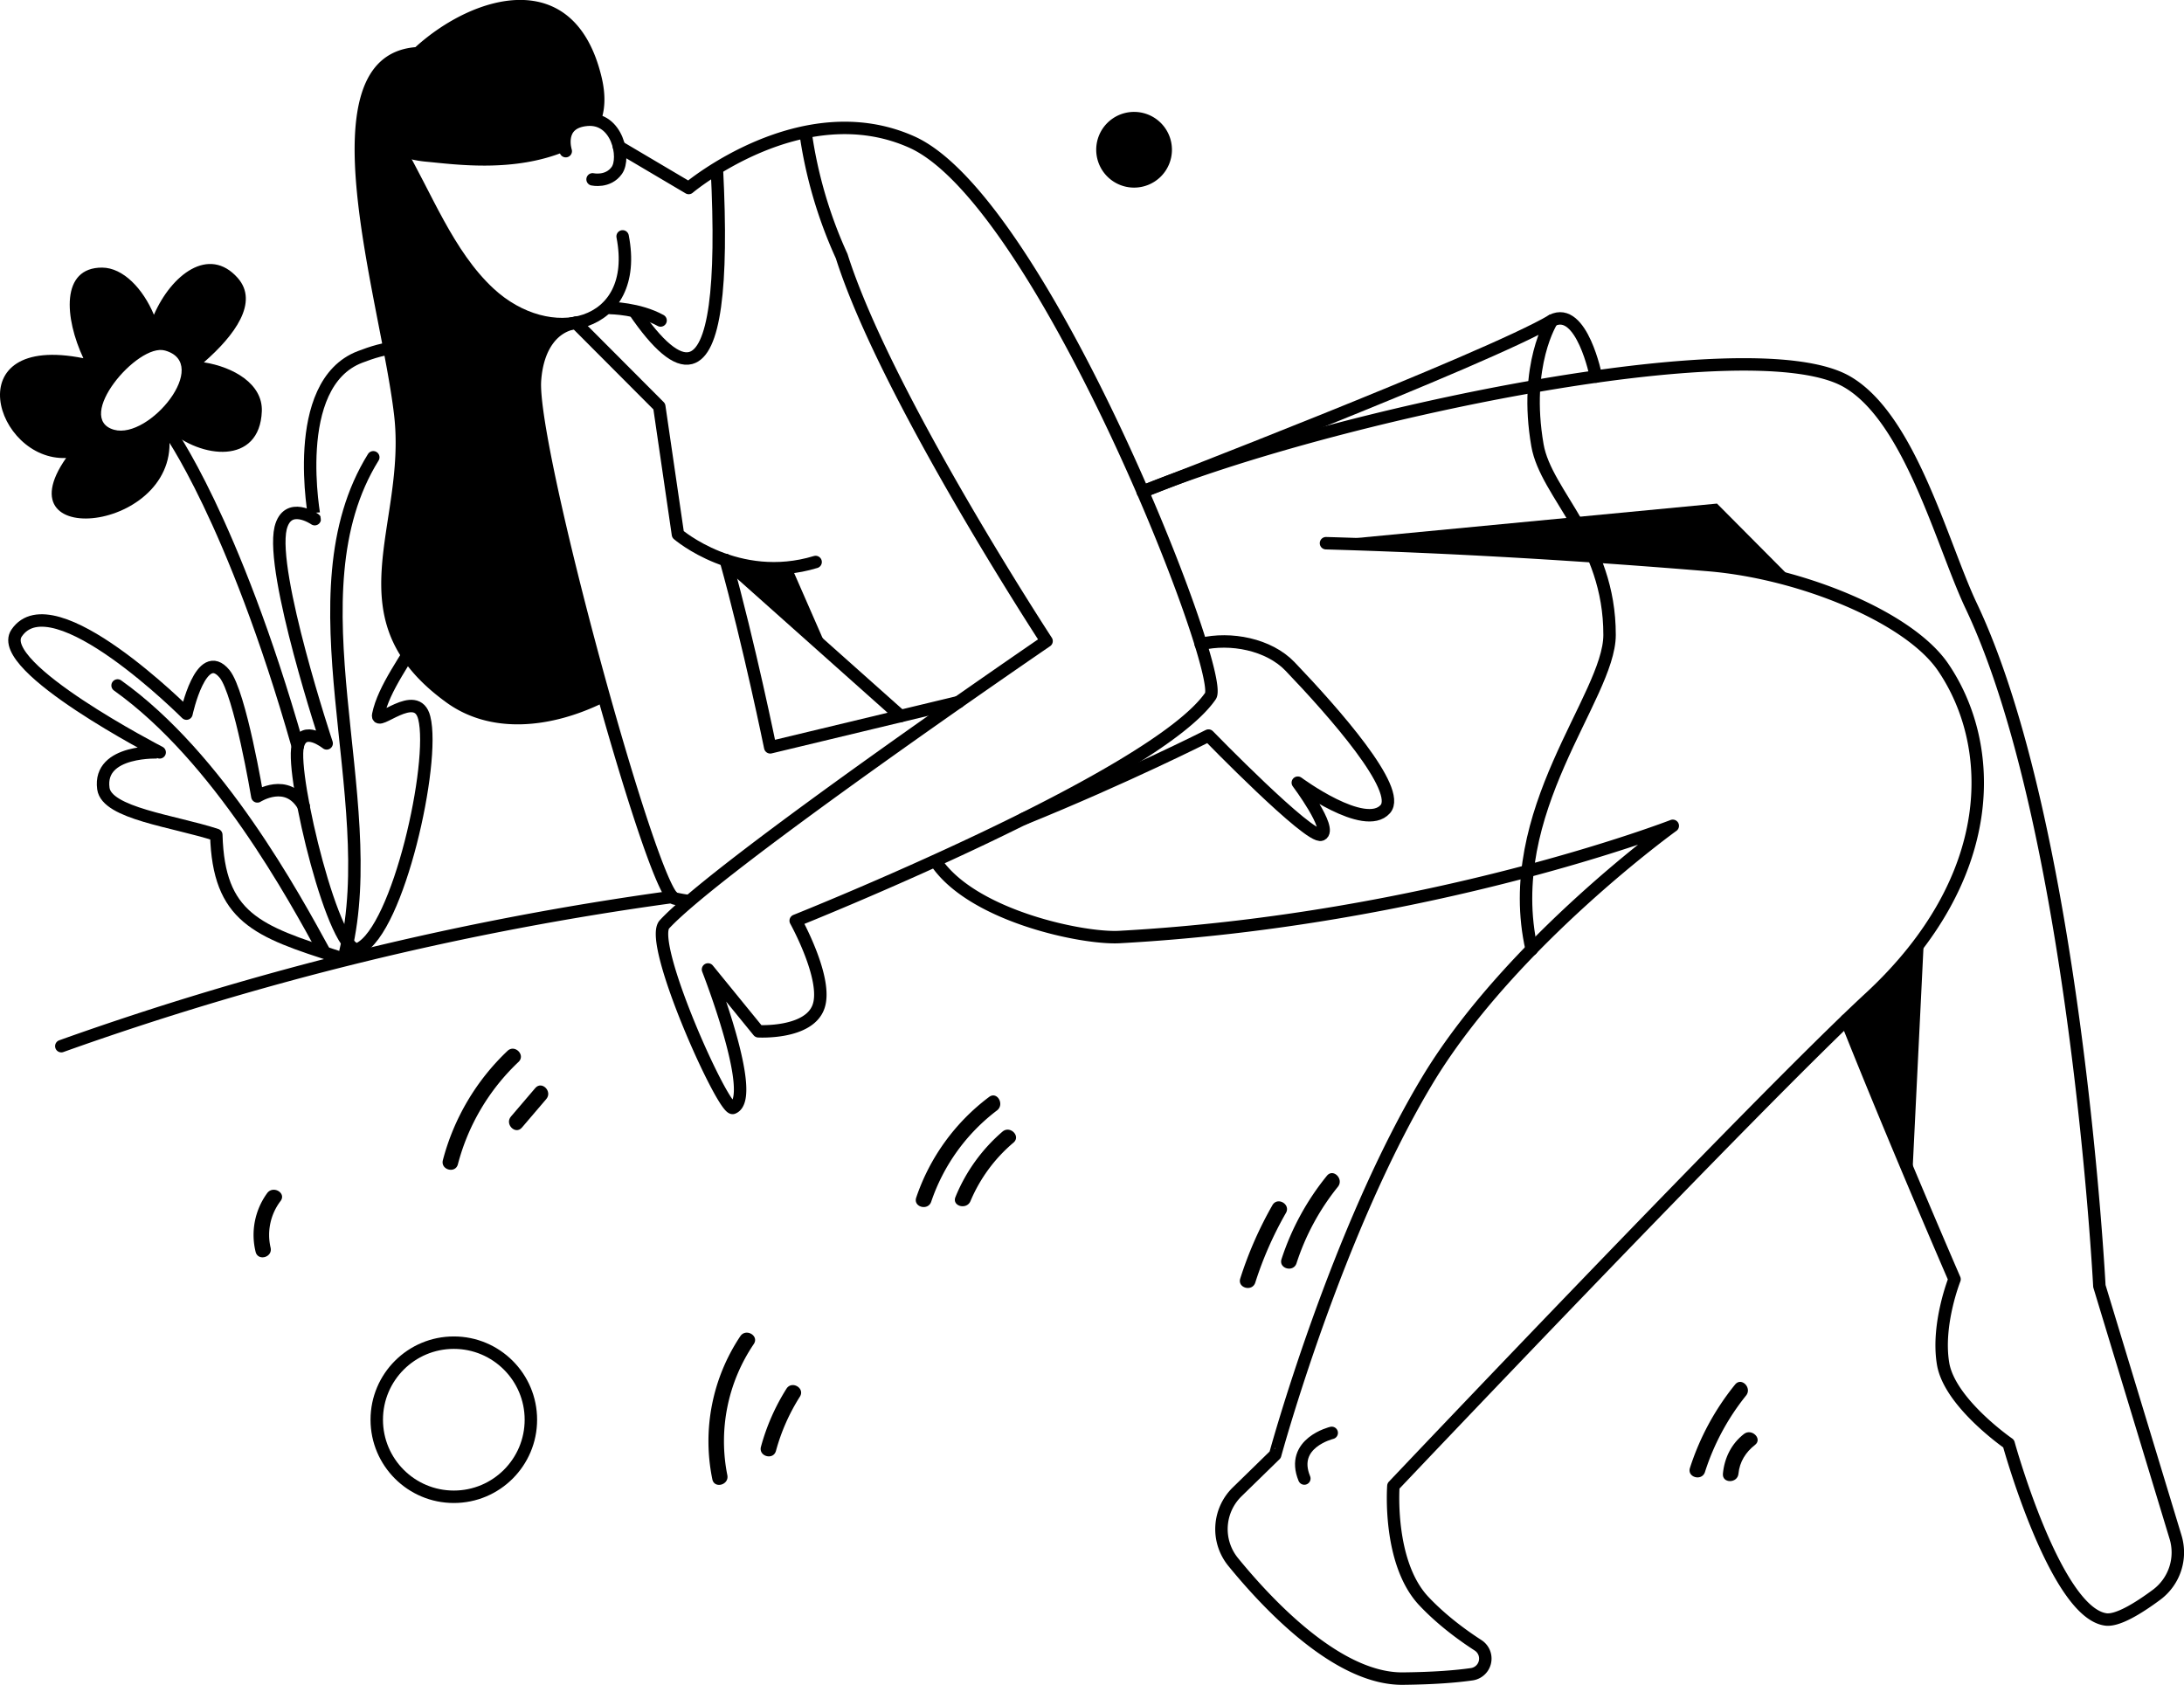 <svg xmlns="http://www.w3.org/2000/svg" xmlns:xlink="http://www.w3.org/1999/xlink" viewBox="0 0 1404 1083.24"><defs><style>.a,.c,.e,.f{fill:none;}.b{clip-path:url(#a);}.c,.e,.f{stroke:#000;stroke-width:8px;}.c,.f{stroke-linecap:round;}.c{stroke-linejoin:round;}.d{fill-rule:evenodd;}.e,.f{stroke-miterlimit:10;}</style><clipPath id="a" transform="translate(-100 -109.06)"><rect class="a" y="-1.32" width="1600" height="1300"/></clipPath></defs><title>eco_friendly</title><g class="b"><path class="c" d="M834.61,425.14c118.75-48.55,390.39-106.43,452.63-70.72,40.59,23.34,61.2,104.31,79.7,143.64,67.3,141.33,82.66,437.86,82.66,437.86l49,161.5a33.89,33.89,0,0,1-12.3,37c-11.45,8.49-25.27,17.09-32.87,15.77-32.39-5-62.18-113-62.18-113s-37.93-26.18-42.13-51.42,7.36-54.26,7.36-54.26-38.27-88.17-69.52-166.63" transform="translate(-100 -109.06)"/><path class="c" d="M952.43,458.3c82.27,2.36,164.51,7.32,246.48,14.1,59.09,5.05,128.5,33.44,150.37,65.83,34.07,50.26,36.17,135-47.11,212.2-71.3,65.83-306.42,314-306.42,314s-3.79,49.21,19.56,74c11.2,11.9,24.29,21.58,34.87,28.43a10.16,10.16,0,0,1-4,18.6c-10.11,1.45-24.34,2.6-44.29,2.81-40.85.43-84.88-45.28-109.07-74.88a33.46,33.46,0,0,1,2.47-45.15l24.47-23.88S959,900,1018.88,801.53C1072.51,714.05,1175.35,640,1175.35,640s-155.92,60.55-355.76,71.5c-23.09,1.27-92.47-13.08-116.82-46.8" transform="translate(-100 -109.06)"/><path class="c" d="M716.15,560.47l-121,29.07s-13.41-65.82-28.59-120.36" transform="translate(-100 -109.06)"/><path class="c" d="M757.89,635.57c66.16-26.81,119-53.6,119-53.6s65.2,67.06,72.56,63.7-15.15-33.41-15.15-33.41,43,31.87,56.23,17c11-12.37-32.8-62-61.2-91.7-13.62-14.25-38.25-19-57.42-14.39" transform="translate(-100 -109.06)"/><path class="c" d="M470.18,316.6c-13.85,1.87-24.74,14.49-26.28,37.19-2.94,43.53,75.29,329.55,89.8,332.92a88.57,88.57,0,0,0,9.17,1.64" transform="translate(-100 -109.06)"/><path class="c" d="M355.57,203.42c18.09,30.7,32.18,69.19,58.89,94,38.69,36,97.37,23.13,85.8-36.39" transform="translate(-100 -109.06)"/><path class="d" d="M454.43,422.69l-10.53-68.9,5.32-21.13L462.83,320l-13-3.81-22.66-9.13-29-28.33-31-54.2-7.64-14.34a71.48,71.48,0,0,0,14.84,2.86c19,1.79,56.11,7.06,89.41-6.85l-.87-11.11,7.35-7.29,7.15-1.76,8.33,2.1c3.23-7.75,3.89-17.51.93-29.77-17.42-72.09-82-53.18-119.62-19-73.54,6.29-22.29,162.24-13.71,236.47,8.41,71.51-40.8,131,33.65,184.86,28.37,20.56,67,16.89,101.58-.21Z" transform="translate(-100 -109.06)"/><path class="c" d="M492.48,307.1s18.09.21,32.18,8" transform="translate(-100 -109.06)"/><path class="d" d="M952.43,456.84s153.52,12.2,188,12.62,113.15,13.46,113.15,13.46l-49.8-50.1Z" transform="translate(-100 -109.06)"/><polygon class="d" points="1186.91 655.82 1229.2 758.63 1236.85 602.47 1186.91 655.82"/><path class="c" d="M470.18,316.6l53.64,53.8,12,82.23s38.26,33,88.51,17.75" transform="translate(-100 -109.06)"/><path class="c" d="M322.09,720.74c23.63-99-36.84-229.53,17.88-317.68" transform="translate(-100 -109.06)"/><path class="c" d="M175.59,549.76c65.16,46.42,113.49,135.85,133.08,171.62" transform="translate(-100 -109.06)"/><path class="d" d="M142.52,403.5c-43,61.23,77.84,46.52,65.6-18.28,21,18.87,58.85,23,60.2-11.73C269,355.83,250,345,231.06,342c19.74-17.18,35.61-38.65,21.72-54.29-18.53-20.83-42.63-2-53.83,23.73-7-16.76-19.77-30.24-33.26-30.33-26.84-.12-24.19,32.44-12.1,58.26-82.15-16.48-56.66,66.12-11.07,64.15m63.55-69.09c29.92,8.37-10,57.26-32.72,50.94-26-7.25,15.06-56,32.72-50.94" transform="translate(-100 -109.06)"/><path class="c" d="M353.2,454.17c9.4-7.63,21.84-11.36,28.29.42,20.44,37.05-31.51,80.48-38.32,113.91-1.92,8.73,24.69-17.89,29.59,2.13C380,599.37,356.15,706.69,330.82,719c-15.33,7.45-44.08-111.36-39.39-130.31C294.83,574.68,310,587,310,587s-36.41-109.66-29.6-138.41c4.47-17.88,21.93-5.74,21.93-5.74S285.68,356,331.45,338.54c14.48-5.53,37.05-12.56,43.44,7.24C383.2,372,363.64,430.75,353.2,454.17Z" transform="translate(-100 -109.06)"/><path class="c" d="M295.26,627.48c-10.65-18.74-29.81-6.39-29.81-6.39s-11.07-66.43-21.08-78.78c-15.12-18.31-24.49,25.55-24.49,25.55s-86-86.23-109.23-51.74c-14.48,21.72,92,76.65,92,76.65S163,590.65,166.44,616c2.13,16,45.14,20.87,72.61,29.81,1.49,53,26,62,78.35,78.57" transform="translate(-100 -109.06)"/><path class="c" d="M208.12,385.22s41.65,57.2,83.31,203.51" transform="translate(-100 -109.06)"/><path class="c" d="M834.61,425.14s221.67-85.36,263.14-110c0,0-18.39,28.25-9.39,80.17,5.48,31.63,46.47,61.5,46.36,122-.07,40-70.22,113.08-50.07,202.14" transform="translate(-100 -109.06)"/><path class="c" d="M1097.75,315.09c19.17-9.63,28.25,36.08,28.25,36.08" transform="translate(-100 -109.06)"/><line class="c" x1="466.52" y1="360.12" x2="578.97" y2="460.34"/><path class="c" d="M463.7,206.24s-6-18.45,13.63-20.16,24.88,24.46,19.23,32.49-15.62,5.8-15.62,5.8" transform="translate(-100 -109.06)"/><path class="c" d="M956.11,1030.29s-27,6.46-17.61,29.35" transform="translate(-100 -109.06)"/><path class="c" d="M497.94,203.42l44.81,26.5s72.76-61.17,143.43-29.53c83.7,37.47,202.18,341.46,192,356.13C842,609.1,611.52,701,611.52,701s20.82,37.43,14.72,55.1c-6.1,17.87-38.7,16-38.7,16l-32.39-39.75s32.39,82.65,16,89c-6.1,2.11-54.89-106.2-44-118,35.76-38.7,245.64-182.13,245.64-182.13s-103.42-158-131.7-247.44a288.28,288.28,0,0,1-23.29-79.81" transform="translate(-100 -109.06)"/><polygon class="d" points="466.52 360.13 532.68 419.09 509.18 365.36 489.81 365.36 466.52 360.13"/></g><path class="e" d="M507.7,309q23,33.72,36.27,30.24,22.83-6,16.87-122" transform="translate(-100 -109.06)"/><g class="b"><circle class="c" cx="291.74" cy="912.77" r="49.54"/></g><g class="b"><path class="d" d="M853.39,205.33A24.34,24.34,0,1,1,829.06,181a24.33,24.33,0,0,1,24.33,24.34" transform="translate(-100 -109.06)"/></g><path class="f" d="M804.12,667.71" transform="translate(-100 -109.06)"/><path class="f" d="M139.42,781.66a1955.56,1955.56,0,0,1,392.87-95.95" transform="translate(-100 -109.06)"/><path d="M426.25,784.7a148.74,148.74,0,0,0-41.54,70.24c-1.63,6.23,8,8.89,9.65,2.66a138.86,138.86,0,0,1,39-65.83C438,787.34,430.92,780.27,426.25,784.7Z" transform="translate(-100 -109.06)"/><path d="M444.11,808.59l-15.65,18.33c-4.16,4.87,2.88,12,7.07,7.07l15.65-18.33C455.33,810.79,448.29,803.69,444.11,808.59Z" transform="translate(-100 -109.06)"/><path d="M735.85,814.32A134.75,134.75,0,0,0,689,879c-2.07,6.1,7.58,8.73,9.64,2.65A123.13,123.13,0,0,1,740.9,823C746,819.12,741,810.44,735.85,814.32Z" transform="translate(-100 -109.06)"/><path d="M744.45,836.61a110.26,110.26,0,0,0-30.21,42c-2.47,5.94,7.2,8.53,9.64,2.66a99.83,99.83,0,0,1,27.64-37.58C756.43,839.5,749.32,832.45,744.45,836.61Z" transform="translate(-100 -109.06)"/><path d="M918,883.87A244.36,244.36,0,0,0,897.32,931c-2,6.14,7.7,8.77,9.65,2.65a231.35,231.35,0,0,1,19.71-44.77C929.88,883.33,921.24,878.28,918,883.87Z" transform="translate(-100 -109.06)"/><path d="M953,865a166.89,166.89,0,0,0-29.16,53.56c-2,6.14,7.66,8.77,9.64,2.66a153.63,153.63,0,0,1,26.59-49.15C964.09,867.09,957.06,860,953,865Z" transform="translate(-100 -109.06)"/><path d="M1215.41,999.22a165.31,165.31,0,0,0-29,53.56c-2,6.14,7.68,8.77,9.64,2.66a152.23,152.23,0,0,1,26.42-49.15C1226.48,1001.33,1219.45,994.21,1215.41,999.22Z" transform="translate(-100 -109.06)"/><path d="M1221.11,1031c-8.07,6.25-12.59,15.45-13.52,25.51-.59,6.41,9.42,6.37,10,0,.7-7.53,4.68-13.86,10.59-18.44C1233.26,1034.16,1226.13,1027.13,1221.11,1031Z" transform="translate(-100 -109.06)"/><path d="M575.93,968.12a121.47,121.47,0,0,0-18,92c1.29,6.3,10.93,3.64,9.64-2.66a111.34,111.34,0,0,1,17-84.28C588.17,967.82,579.51,962.81,575.93,968.12Z" transform="translate(-100 -109.06)"/><path d="M605.58,1001.9a137.17,137.17,0,0,0-16.39,37.3c-1.69,6.21,7.95,8.87,9.64,2.66A127.47,127.47,0,0,1,614.22,1007C617.67,1001.49,609,996.47,605.58,1001.9Z" transform="translate(-100 -109.06)"/><path d="M271.76,876.15a45.62,45.62,0,0,0-7.45,37.7c1.47,6.26,11.12,3.61,9.64-2.66a36,36,0,0,1,6.44-30C284.22,876,275.54,871,271.76,876.15Z" transform="translate(-100 -109.06)"/></svg>
